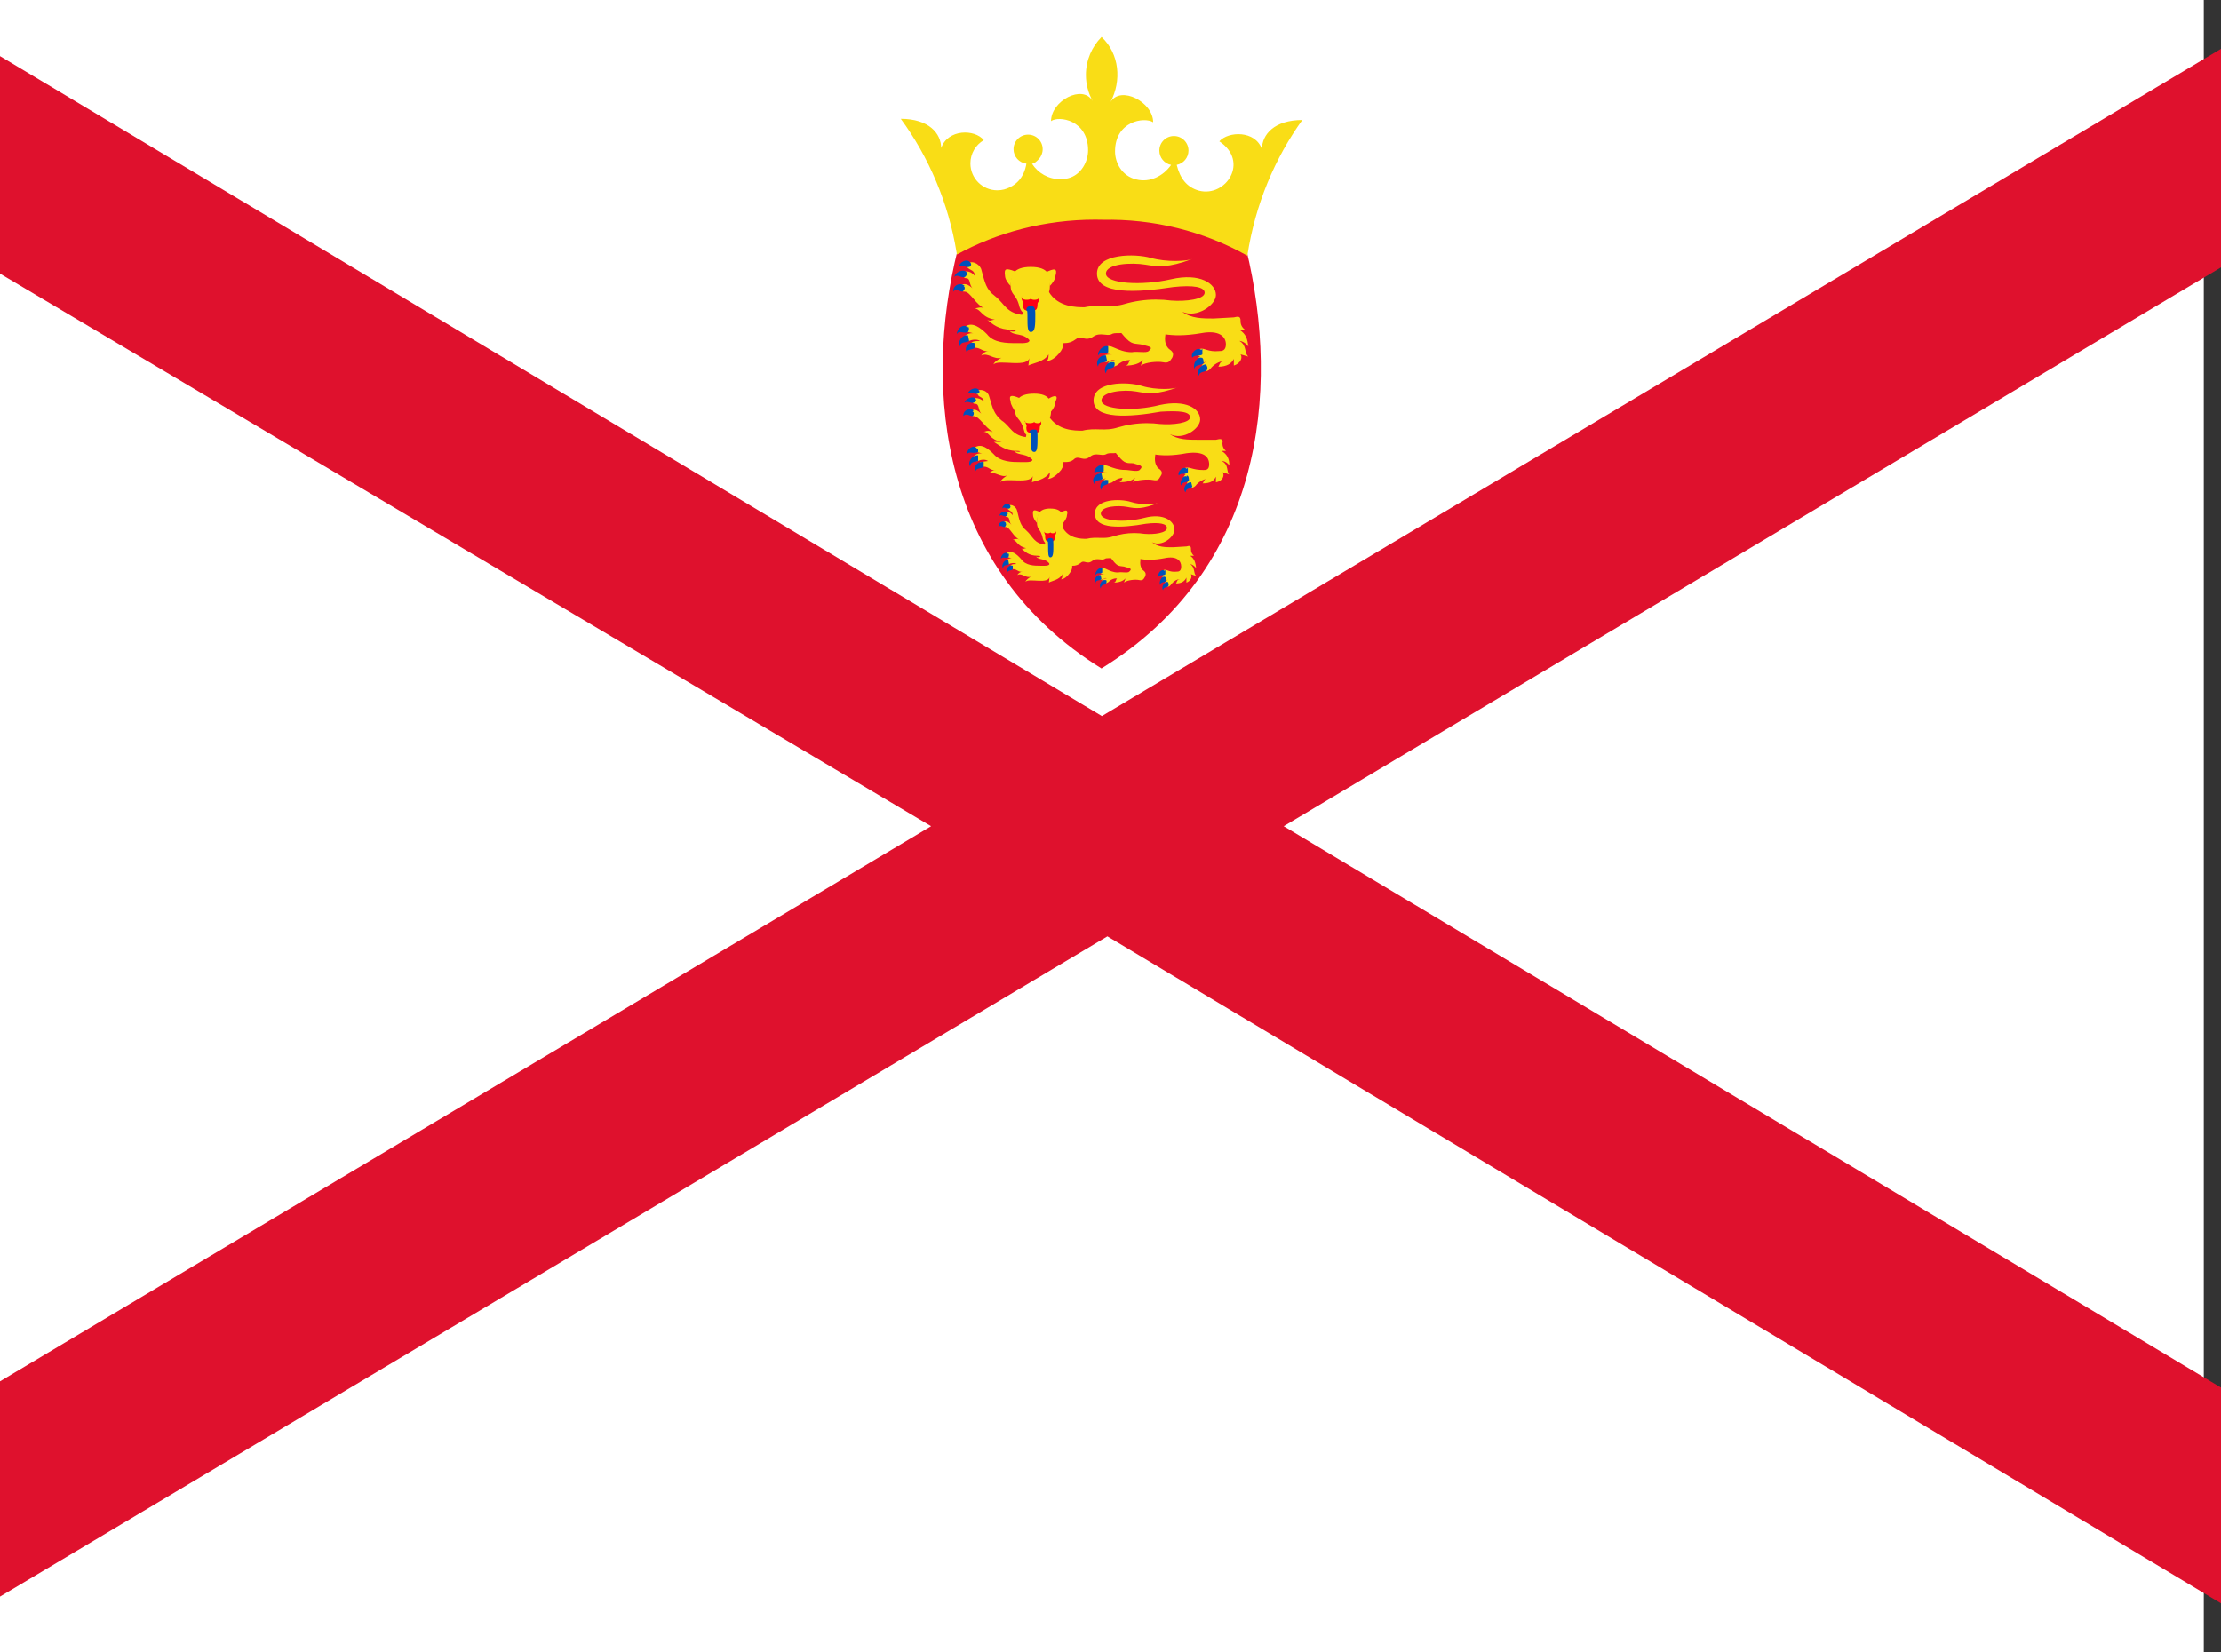 <!-- Generated by IcoMoon.io -->
<svg version="1.1" xmlns="http://www.w3.org/2000/svg" width="43" height="32" viewBox="0 0 43 32">
<rect x="0" y="0" width="43" height="32" fill="#333333" stroke="none"/>
<title>je</title>
<path fill="#fff" d="M0 0h42.667v32h-42.667z"></path>
<path fill="#df112d" d="M-5.333 0v2.133l23.36 13.867-23.253 13.867v2.133h3.413l23.253-13.867 23.147 13.867h3.413v-2.133l-23.147-13.867 23.253-13.867v-2.133h-3.52l-23.253 13.867-23.147-13.867h-3.413z"></path>
<path fill="#e8112d" d="M24.127 4.822c0.673 2.78 0.304 6.211-2.802 8.123-3.084-1.911-3.475-5.343-2.78-8.123 0.738-0.652 4.040-1.064 5.582 0z"></path>
<path fill="#f9dd16" d="M21.347 4.257c0.977-0.022 1.955 0.217 2.802 0.695 0.154-0.998 0.53-1.888 1.077-2.646l-0.012 0.018c-0.543 0-0.782 0.282-0.782 0.565-0.13-0.369-0.652-0.348-0.825-0.152 0.586 0.391 0.13 1.086-0.391 0.956-0.239-0.065-0.369-0.239-0.434-0.5 0.131-0.026 0.228-0.14 0.228-0.277 0-0.156-0.126-0.282-0.282-0.282s-0.282 0.126-0.282 0.282c0 0.137 0.097 0.251 0.226 0.277l0.002 0c-0.152 0.217-0.413 0.348-0.673 0.282-0.282-0.065-0.413-0.326-0.413-0.543 0-0.586 0.565-0.673 0.738-0.565 0-0.391-0.63-0.717-0.825-0.391 0.217-0.413 0.174-0.934-0.174-1.26-0.187 0.188-0.303 0.448-0.303 0.735 0 0.185 0.048 0.358 0.132 0.508l-0.003-0.005c-0.195-0.326-0.804 0-0.804 0.391 0.152-0.109 0.717-0.022 0.717 0.565 0 0.217-0.13 0.478-0.391 0.543-0.044 0.011-0.095 0.017-0.147 0.017-0.229 0-0.43-0.118-0.546-0.297l-0.002-0.003c0.043 0 0.087-0.043 0.13-0.087 0.048-0.050 0.077-0.119 0.077-0.194 0-0.156-0.126-0.282-0.282-0.282s-0.282 0.126-0.282 0.282c0 0.144 0.108 0.263 0.248 0.28l0.001 0c-0.043 0.261-0.195 0.434-0.434 0.5-0.039 0.010-0.083 0.016-0.129 0.016-0.288 0-0.521-0.233-0.521-0.521 0-0.191 0.103-0.359 0.257-0.449l0.002-0.001c-0.174-0.217-0.695-0.217-0.825 0.152 0-0.282-0.239-0.565-0.782-0.565 0.542 0.739 0.925 1.628 1.081 2.593l0.005 0.035c0.774-0.425 1.697-0.675 2.677-0.675 0.051 0 0.102 0.001 0.153 0.002l-0.008-0z"></path>
<path fill="#f9dd16" d="M23.693 6.993c-0.087 0-0.087 0.109-0.109 0.109 0.174 0 0.261-0.065 0.304-0.152v0.13c0.13-0.043 0.174-0.152 0.13-0.217l0.152 0.043c-0.087-0.065-0.022-0.217-0.174-0.304 0.043 0 0.13 0.043 0.174 0.109-0.022-0.152-0.043-0.239-0.174-0.326h0.109c-0.053-0.036-0.087-0.095-0.087-0.163 0-0.004 0-0.008 0-0.012l-0 0.001c0-0.087-0.043-0.087-0.13-0.065l-0.391 0.022c-0.217 0-0.434 0-0.608-0.13 0.282 0.13 0.652-0.13 0.652-0.326 0-0.217-0.304-0.434-0.869-0.304s-1.26 0.087-1.26-0.109 0.5-0.217 0.76-0.174c0.261 0.043 0.434 0.065 0.912-0.109-0.109 0.043-0.5 0.065-0.804-0.022s-1.042-0.087-1.042 0.304c0 0.413 0.782 0.369 1.477 0.261 0.391-0.043 0.608 0 0.608 0.109 0 0.13-0.369 0.174-0.652 0.152-0.087-0.012-0.188-0.019-0.29-0.019-0.214 0-0.421 0.031-0.616 0.088l0.015-0.004c-0.282 0.087-0.478 0-0.782 0.065-0.152 0-0.521 0-0.695-0.304-0.109 0.087-0.434 0.239-0.5 0.413-0.065 0.13 0 0.282 0.087 0.434 0.13 0.174-0.065 0.152-0.217 0.152-0.174 0-0.434 0-0.565-0.174-0.13-0.13-0.282-0.239-0.413-0.152-0.065 0.065 0 0.13 0.043 0.109l0.174 0.043c-0.026-0.012-0.057-0.019-0.090-0.019-0.048 0-0.092 0.015-0.128 0.042l0.001-0c-0.065 0.043 0 0.13 0.065 0.109 0.043-0.022 0.152-0.043 0.217 0-0.065 0-0.152 0-0.174 0.043s0 0.087 0.065 0.087c0.13 0 0.152 0.087 0.282 0.065-0.063 0.004-0.118 0.037-0.152 0.086l-0 0.001c0.13-0.065 0.239 0.087 0.391 0.043-0.043 0.022-0.152 0.087-0.152 0.13 0.087-0.109 0.695 0.087 0.695-0.152l-0.022 0.174c0.065-0.043 0.304-0.065 0.391-0.217 0 0.043 0 0.109-0.043 0.13 0.065 0 0.174-0.043 0.282-0.195 0.043-0.065 0.043-0.109 0.043-0.152 0.109 0 0.174-0.022 0.261-0.087s0.174 0.065 0.326-0.043c0.13-0.087 0.261 0 0.348-0.043 0.065-0.043 0.174 0 0.261-0.043s0.217 0.022 0.348-0.087c0.217 0.087 0.5 0.217 1.129 0.109 0.348-0.065 0.478 0.065 0.478 0.217 0 0.13-0.087 0.13-0.13 0.13-0.217 0.022-0.282-0.065-0.369-0.043-0.043 0.022-0.087 0.109 0 0.152-0.065 0.022-0.065 0.087-0.022 0.109s0.109 0 0.174-0.022c-0.087 0.022-0.152 0.087-0.109 0.152 0.022 0.043 0.087 0.065 0.152 0 0.065-0.087 0.174-0.152 0.261-0.152zM19.653 5.256c-0.174-0.065-0.217-0.065-0.195 0.087 0 0.065 0.065 0.152 0.109 0.195 0-0.065 0.022-0.217 0.087-0.261z"></path>
<path fill="#f9dd16" d="M20.239 5.278c0.174-0.087 0.239-0.087 0.195 0.065 0 0.065-0.065 0.152-0.109 0.195 0-0.065 0-0.217-0.087-0.261z"></path>
<path fill="#f9dd16" d="M19.957 5.169c0.348 0 0.391 0.174 0.369 0.369 0 0.217-0.109 0.13-0.174 0.434-0.022 0.087-0.109 0.109-0.217 0.109-0.065 0-0.152 0-0.195-0.13-0.065-0.282-0.174-0.217-0.174-0.434 0-0.174 0.043-0.348 0.391-0.348z"></path>
<path fill="#f9dd16" d="M19.067 5.973c-0.087-0.043-0.152 0-0.195 0 0.13 0.022 0.13 0.174 0.391 0.217-0.065 0-0.087 0.043-0.152 0 0.109 0.087 0.217 0.195 0.478 0.195 0.152 0 0.043 0.065-0.043 0.022 0.087 0.109 0.282 0.022 0.413 0.217 0-0.152-0.217-0.369-0.109-0.521-0.369-0.022-0.391-0.217-0.586-0.369-0.174-0.13-0.195-0.261-0.261-0.5-0.022-0.109-0.152-0.174-0.217-0.152-0.065 0-0.109 0.065-0.043 0.109 0.043 0.043 0.13 0.043 0.13 0.152-0.065-0.087-0.174-0.109-0.217-0.065-0.022 0.043 0 0.109 0.043 0.109 0.109 0 0.043 0.13 0.152 0.217-0.109-0.109-0.195-0.13-0.261-0.065-0.022 0.043 0 0.109 0.087 0.109 0.109 0 0.217 0.261 0.391 0.326zM21.89 6.972c-0.043 0-0.022 0.109-0.109 0.109 0.174 0 0.282-0.043 0.348-0.109l-0.043 0.109c0.087-0.065 0.326-0.087 0.434-0.065s0.13-0.022 0.174-0.087c0.043-0.087 0-0.13-0.065-0.174-0.065-0.065-0.087-0.152-0.065-0.282-0.304-0.434-0.869-0.217-0.869-0.043 0.195 0.239 0.217 0.217 0.391 0.239 0.152 0.043 0.261 0.043 0.152 0.13-0.043 0.043-0.217 0-0.326 0.022-0.282 0-0.434-0.195-0.5-0.087-0.065 0.087 0 0.13 0.13 0.13-0.087 0-0.217 0-0.195 0.087 0.043 0.152 0.174-0.022 0.239 0.022-0.043 0-0.13 0.022-0.13 0.065s0.109 0.109 0.217 0c0.056-0.041 0.127-0.065 0.203-0.065 0.005 0 0.010 0 0.015 0l-0.001-0z"></path>
<path fill="#ff0016" d="M19.957 6.016c0.087 0 0.13 0 0.13-0.13 0-0.043 0.065-0.065 0.022-0.152 0.043 0.087-0.152 0.087-0.152 0.043 0 0.043-0.217 0.043-0.174-0.043-0.022 0.087 0.043 0.109 0.022 0.152 0 0.13 0.043 0.13 0.152 0.13z"></path>
<path fill="#000" d="M19.848 5.755l-0.217-0.065M19.848 5.755h-0.217M19.848 5.777l-0.195 0.065M20.022 5.755l0.217-0.065M20.022 5.755h0.261M20.022 5.777l0.217 0.065"></path>
<path fill="#0051ba" d="M18.784 5.082c-0.065-0.087-0.217 0-0.217 0.087 0.043-0.065 0.13 0.022 0.195 0 0.022 0 0.065-0.043 0.022-0.087zM18.719 5.278c-0.065-0.087-0.239 0-0.239 0.087 0.043-0.065 0.13 0.022 0.195 0 0.022 0 0.065-0.065 0.043-0.087zM18.676 5.538c-0.087-0.087-0.239 0-0.217 0.109 0.043-0.065 0.13 0 0.174 0 0.043-0.022 0.065-0.087 0.022-0.109zM18.741 6.342c-0.087-0.087-0.217 0.022-0.217 0.13 0.043-0.087 0.152 0 0.217-0.043 0 0 0.043-0.065 0-0.109zM18.741 6.494c-0.109-0.022-0.217 0.13-0.152 0.217 0-0.109 0.13-0.065 0.174-0.109l-0.022-0.109zM18.871 6.646c-0.109-0.043-0.217 0.087-0.152 0.174 0-0.065 0.13-0.043 0.152-0.087v-0.109zM21.412 6.885c-0.109-0.022-0.217 0.109-0.152 0.217 0-0.109 0.13-0.065 0.174-0.109l-0.022-0.109zM21.543 7.015c-0.109-0.022-0.195 0.13-0.13 0.217 0-0.109 0.13-0.087 0.152-0.13 0.022-0.022 0.022-0.087 0-0.087zM21.456 6.711c-0.087-0.043-0.217 0.087-0.195 0.174 0.043-0.087 0.152-0.022 0.195-0.065v-0.087zM23.258 6.928c-0.087-0.022-0.174 0.13-0.13 0.217 0-0.087 0.13-0.065 0.174-0.109 0-0.043 0-0.109-0.043-0.109zM23.258 6.776c-0.087-0.065-0.217 0.065-0.174 0.152 0.043-0.065 0.152-0.022 0.195-0.065v-0.109zM23.345 7.058c-0.109 0-0.195 0.152-0.13 0.217 0-0.087 0.13-0.065 0.152-0.109s0-0.087-0.022-0.109zM19.957 5.929c0.065 0 0.087 0.022 0.087 0.152 0 0.217 0 0.348-0.087 0.348-0.065 0-0.065-0.109-0.065-0.282 0-0.087 0-0.152-0.022-0.13 0-0.065 0.022-0.087 0.087-0.087z"></path>
<path fill="#f9dd16" d="M23.367 9.274c-0.065 0-0.065 0.087-0.087 0.087 0.152 0 0.217-0.043 0.261-0.13v0.109c0.13-0.022 0.174-0.13 0.13-0.195l0.13 0.043c-0.065-0.043 0-0.195-0.152-0.261 0.043 0 0.109 0.022 0.152 0.087 0-0.13-0.043-0.217-0.152-0.282h0.087c-0.042-0.032-0.069-0.082-0.069-0.138 0-0.012 0.001-0.025 0.004-0.036l-0 0.001c0-0.065-0.043-0.065-0.13-0.043h-0.348c-0.195 0-0.391 0-0.543-0.109 0.261 0.13 0.586-0.109 0.586-0.282 0-0.217-0.282-0.391-0.782-0.282-0.5 0.13-1.129 0.087-1.129-0.087s0.434-0.217 0.673-0.174c0.239 0.043 0.391 0.065 0.825-0.087-0.087 0.043-0.434 0.065-0.717-0.022s-0.934-0.087-0.934 0.282c0 0.369 0.695 0.326 1.303 0.217 0.369-0.022 0.565 0 0.565 0.109s-0.326 0.152-0.586 0.13c-0.074-0.010-0.16-0.016-0.247-0.016-0.198 0-0.39 0.030-0.57 0.084l0.014-0.004c-0.261 0.087-0.434 0-0.695 0.065-0.152 0-0.478 0-0.652-0.282-0.087 0.087-0.369 0.217-0.434 0.369-0.043 0.13 0 0.261 0.087 0.391 0.109 0.152-0.065 0.13-0.217 0.13-0.13 0-0.369 0-0.5-0.152-0.109-0.109-0.239-0.217-0.369-0.13-0.043 0.065 0 0.109 0.043 0.087l0.152 0.043c-0.023-0.011-0.050-0.017-0.079-0.017-0.044 0-0.084 0.014-0.117 0.039l0-0c-0.043 0.043 0 0.13 0.065 0.109 0.043-0.022 0.13-0.043 0.195 0l-0.152 0.022c-0.022 0.022 0 0.087 0.065 0.087 0.109 0 0.13 0.087 0.239 0.065-0.053 0.002-0.099 0.027-0.13 0.065l-0 0c0.109-0.043 0.217 0.087 0.348 0.043-0.043 0.022-0.13 0.087-0.13 0.13 0.065-0.109 0.63 0.065 0.63-0.152l-0.022 0.152c0.043-0.022 0.261-0.043 0.348-0.195 0 0.043 0 0.109-0.043 0.13 0.065 0 0.152-0.043 0.261-0.174 0.043-0.065 0.043-0.109 0.043-0.152 0.087 0 0.152 0 0.217-0.065 0.087-0.065 0.174 0.065 0.304-0.043 0.109-0.087 0.217 0 0.304-0.043 0.065-0.043 0.174 0 0.239-0.043s0.217 0.022 0.326-0.065c0.195 0.065 0.434 0.195 0.999 0.087 0.326-0.043 0.434 0.065 0.434 0.217 0 0.109-0.065 0.109-0.109 0.109-0.217 0-0.261-0.065-0.348-0.043-0.022 0-0.065 0.087 0 0.13-0.043 0.022-0.043 0.087 0 0.109s0.087 0 0.152-0.022c-0.087 0-0.152 0.065-0.109 0.13 0.022 0.043 0.087 0.065 0.152 0 0.043-0.065 0.152-0.13 0.217-0.13zM19.74 7.71c-0.152-0.065-0.217-0.065-0.174 0.065 0 0.065 0.065 0.152 0.087 0.195 0-0.065 0.022-0.217 0.087-0.239z"></path>
<path fill="#f9dd16" d="M20.283 7.732c0.13-0.087 0.217-0.087 0.152 0.043 0 0.065-0.043 0.152-0.087 0.195 0-0.065 0-0.217-0.087-0.239z"></path>
<path fill="#f9dd16" d="M20.022 7.623c0.304 0 0.348 0.152 0.326 0.348 0 0.195-0.109 0.109-0.152 0.391-0.022 0.065-0.109 0.087-0.217 0.087-0.043 0-0.13 0-0.152-0.109-0.065-0.261-0.174-0.217-0.174-0.391s0.043-0.326 0.369-0.326z"></path>
<path fill="#f9dd16" d="M19.197 8.362c-0.065-0.043-0.13 0-0.152 0 0.109 0 0.109 0.152 0.348 0.195h-0.152c0.109 0.065 0.217 0.174 0.434 0.174 0.152 0 0.043 0.043-0.043 0 0.087 0.109 0.261 0.022 0.391 0.217 0-0.152-0.217-0.348-0.109-0.478-0.326-0.022-0.348-0.217-0.521-0.326-0.152-0.13-0.174-0.239-0.239-0.456-0.022-0.109-0.13-0.152-0.217-0.13-0.043 0-0.087 0.043 0 0.087 0 0.043 0.109 0.043 0.109 0.13-0.065-0.065-0.174-0.087-0.217-0.043 0 0.043 0 0.087 0.043 0.087 0.109 0 0.043 0.13 0.152 0.217-0.109-0.109-0.174-0.13-0.239-0.065-0.022 0.022 0 0.087 0.065 0.087 0.109 0 0.217 0.217 0.369 0.304zM21.76 9.23c-0.043 0-0.022 0.109-0.109 0.109 0.152 0 0.261-0.022 0.326-0.087l-0.043 0.087c0.065-0.043 0.282-0.065 0.391-0.043s0.109-0.022 0.152-0.087c0.043-0.065 0-0.109-0.065-0.152-0.043-0.065-0.065-0.13-0.043-0.261-0.282-0.391-0.782-0.195-0.782-0.043 0.174 0.217 0.195 0.217 0.348 0.217 0.13 0.043 0.217 0.043 0.13 0.13-0.043 0.043-0.195 0-0.282 0-0.261 0-0.391-0.152-0.456-0.065s0 0.109 0.109 0.109c-0.065 0-0.195 0-0.174 0.087 0.043 0.13 0.152 0 0.217 0-0.043 0-0.109 0.043-0.109 0.087 0 0.022 0.087 0.087 0.195 0 0.051-0.041 0.117-0.065 0.188-0.065 0.003 0 0.005 0 0.008 0h-0z"></path>
<path fill="#ff0016" d="M20.022 8.383c0.065 0 0.109 0 0.109-0.109 0-0.043 0.065-0.065 0-0.13 0.065 0.065-0.109 0.065-0.109 0.022 0 0.043-0.217 0.043-0.174-0.022 0 0.065 0.043 0.087 0.022 0.13 0 0.109 0.043 0.109 0.152 0.109z"></path>
<path fill="#000" d="M19.914 8.166l-0.195-0.065M19.914 8.166h-0.195M19.914 8.166l-0.174 0.065M20.066 8.166l0.217-0.065M20.066 8.166h0.239M20.087 8.166l0.174 0.065"></path>
<path fill="#0051ba" d="M18.958 7.558c-0.065-0.087-0.217 0-0.217 0.065 0.065-0.043 0.13 0.022 0.195 0 0 0 0.065-0.043 0-0.065zM18.893 7.732c-0.043-0.087-0.217 0-0.217 0.065 0.043-0.043 0.13 0.022 0.174 0 0.022 0 0.065-0.043 0.043-0.065zM18.849 7.949c-0.065-0.065-0.217 0-0.195 0.109 0.043-0.065 0.13 0 0.174 0 0.022 0 0.043-0.087 0-0.087zM18.915 8.687c-0.065-0.087-0.195 0-0.195 0.109 0.043-0.065 0.13 0 0.217-0.043v-0.065zM18.915 8.818c-0.087 0-0.195 0.13-0.13 0.217 0-0.109 0.109-0.087 0.152-0.109v-0.109zM19.045 8.948c-0.109-0.022-0.217 0.087-0.152 0.174 0-0.065 0.13-0.043 0.152-0.087v-0.087zM21.325 9.165c-0.109 0-0.217 0.109-0.13 0.217 0-0.109 0.109-0.065 0.152-0.109l-0.022-0.109zM21.434 9.295c-0.087-0.022-0.174 0.109-0.109 0.195 0-0.109 0.109-0.087 0.13-0.13v-0.065zM21.369 9.013c-0.087-0.043-0.217 0.087-0.174 0.152 0.022-0.065 0.13 0 0.174-0.043v-0.087zM22.976 9.23c-0.065-0.043-0.152 0.109-0.109 0.174 0-0.065 0.109-0.065 0.152-0.087 0-0.043 0-0.109-0.043-0.109zM22.976 9.078c-0.065-0.065-0.195 0.065-0.152 0.13 0.043-0.065 0.13 0 0.174-0.065v-0.087zM23.063 9.339c-0.109 0-0.174 0.13-0.109 0.195 0-0.087 0.109-0.065 0.13-0.109l-0.022-0.087zM20.022 8.318c0.043 0 0.065 0 0.065 0.13 0 0.195 0 0.304-0.065 0.304s-0.065-0.087-0.065-0.239c0-0.087 0-0.152-0.022-0.13 0-0.043 0-0.065 0.087-0.065z"></path>
<path fill="#f9dd16" d="M22.839 11.218c-0.058 0-0.058 0.081-0.073 0.081 0.116 0 0.175-0.049 0.204-0.114v0.098c0.087-0.033 0.116-0.114 0.087-0.163l0.102 0.033c-0.058-0.049-0.015-0.163-0.116-0.228 0.029 0 0.087 0.033 0.116 0.081-0.015-0.114-0.029-0.179-0.116-0.244h0.073c-0.035-0.027-0.058-0.071-0.058-0.122 0-0.003 0-0.006 0-0.009l-0 0c0-0.065-0.029-0.065-0.087-0.049l-0.262 0.016c-0.145 0-0.291 0-0.407-0.098 0.189 0.098 0.437-0.098 0.437-0.244 0-0.163-0.204-0.326-0.582-0.228s-0.844 0.065-0.844-0.081 0.335-0.163 0.509-0.13c0.175 0.033 0.291 0.049 0.611-0.081-0.073 0.033-0.335 0.049-0.538-0.016s-0.698-0.065-0.698 0.228c0 0.309 0.524 0.277 0.989 0.195 0.262-0.033 0.407 0 0.407 0.081 0 0.098-0.247 0.13-0.437 0.114-0.058-0.009-0.126-0.015-0.194-0.015-0.143 0-0.282 0.023-0.413 0.066l0.010-0.003c-0.189 0.065-0.32 0-0.524 0.049-0.102 0-0.349 0-0.466-0.228-0.073 0.065-0.291 0.179-0.335 0.309-0.044 0.098 0 0.212 0.058 0.326 0.087 0.13-0.044 0.114-0.145 0.114-0.116 0-0.291 0-0.378-0.13-0.087-0.098-0.189-0.179-0.276-0.114-0.044 0.049 0 0.098 0.029 0.081l0.116 0.033c-0.018-0.009-0.038-0.015-0.060-0.015-0.032 0-0.062 0.012-0.086 0.031l0-0c-0.044 0.033 0 0.098 0.044 0.081 0.029-0.016 0.102-0.033 0.145 0-0.044 0-0.102 0-0.116 0.033s0 0.065 0.044 0.065c0.087 0 0.102 0.065 0.189 0.049-0.043 0.003-0.079 0.028-0.102 0.065l-0 0.001c0.087-0.049 0.16 0.065 0.262 0.033-0.029 0.016-0.102 0.065-0.102 0.098 0.058-0.081 0.466 0.065 0.466-0.114l-0.015 0.13c0.044-0.033 0.204-0.049 0.262-0.163 0 0.033 0 0.081-0.029 0.098 0.044 0 0.116-0.033 0.189-0.147 0.029-0.049 0.029-0.081 0.029-0.114 0.073 0 0.116-0.016 0.175-0.065s0.116 0.049 0.218-0.033c0.087-0.065 0.175 0 0.233-0.033 0.044-0.033 0.116 0 0.175-0.033s0.145 0.016 0.233-0.065c0.145 0.065 0.335 0.163 0.757 0.081 0.233-0.049 0.32 0.049 0.32 0.163 0 0.098-0.058 0.098-0.087 0.098-0.145 0.016-0.189-0.049-0.247-0.033-0.029 0.016-0.058 0.081 0 0.114-0.044 0.016-0.044 0.065-0.015 0.081s0.073 0 0.116-0.016c-0.058 0.016-0.102 0.065-0.073 0.114 0.015 0.033 0.058 0.049 0.102 0 0.044-0.065 0.116-0.114 0.175-0.114zM20.132 9.914c-0.116-0.049-0.145-0.049-0.131 0.065 0 0.049 0.044 0.114 0.073 0.147 0-0.049 0.015-0.163 0.058-0.195z"></path>
<path fill="#f9dd16" d="M20.525 9.931c0.116-0.065 0.16-0.065 0.131 0.049 0 0.049-0.044 0.114-0.073 0.147 0-0.049 0-0.163-0.058-0.195z"></path>
<path fill="#f9dd16" d="M20.336 9.849c0.233 0 0.262 0.13 0.247 0.277 0 0.163-0.073 0.098-0.116 0.326-0.015 0.065-0.073 0.081-0.145 0.081-0.044 0-0.102 0-0.131-0.098-0.044-0.212-0.116-0.163-0.116-0.326 0-0.13 0.029-0.261 0.262-0.261z"></path>
<path fill="#f9dd16" d="M19.739 10.452c-0.058-0.033-0.102 0-0.131 0 0.087 0.016 0.087 0.13 0.262 0.163-0.044 0-0.058 0.033-0.102 0 0.073 0.065 0.145 0.147 0.32 0.147 0.102 0 0.029 0.049-0.029 0.016 0.058 0.081 0.189 0.016 0.276 0.163 0-0.114-0.145-0.277-0.073-0.391-0.247-0.016-0.262-0.163-0.393-0.277-0.116-0.098-0.131-0.195-0.175-0.375-0.015-0.081-0.102-0.13-0.145-0.114-0.044 0-0.073 0.049-0.029 0.081 0.029 0.033 0.087 0.033 0.087 0.114-0.044-0.065-0.116-0.081-0.145-0.049-0.015 0.033 0 0.081 0.029 0.081 0.073 0 0.029 0.098 0.102 0.163-0.073-0.081-0.131-0.098-0.175-0.049-0.015 0.033 0 0.081 0.058 0.081 0.073 0 0.145 0.195 0.262 0.244zM21.631 11.201c-0.029 0-0.015 0.081-0.073 0.081 0.116 0 0.189-0.033 0.233-0.081l-0.029 0.081c0.058-0.049 0.218-0.065 0.291-0.049s0.087-0.016 0.116-0.065c0.029-0.065 0-0.098-0.044-0.13-0.044-0.049-0.058-0.114-0.044-0.212-0.204-0.326-0.582-0.163-0.582-0.033 0.131 0.179 0.145 0.163 0.262 0.179 0.102 0.033 0.175 0.033 0.102 0.098-0.029 0.033-0.145 0-0.218 0.016-0.189 0-0.291-0.147-0.335-0.065-0.044 0.065 0 0.098 0.087 0.098-0.058 0-0.145 0-0.131 0.065 0.029 0.114 0.116-0.016 0.16 0.016-0.029 0-0.087 0.016-0.087 0.049s0.073 0.081 0.145 0c0.038-0.031 0.085-0.049 0.136-0.049 0.003 0 0.007 0 0.010 0l-0-0z"></path>
<path fill="#ff0016" d="M20.336 10.485c0.058 0 0.087 0 0.087-0.098 0-0.033 0.044-0.049 0.015-0.114 0.029 0.065-0.102 0.065-0.102 0.033 0 0.033-0.145 0.033-0.116-0.033-0.015 0.065 0.029 0.081 0.015 0.114 0 0.098 0.029 0.098 0.102 0.098z"></path>
<path fill="#000" d="M20.263 10.289l-0.145-0.049M20.263 10.289h-0.145M20.263 10.305l-0.131 0.049M20.38 10.289l0.145-0.049M20.38 10.289h0.175M20.38 10.305l0.145 0.049"></path>
<path fill="#0051ba" d="M19.55 9.784c-0.044-0.065-0.145 0-0.145 0.065 0.029-0.049 0.087 0.016 0.131 0 0.015 0 0.044-0.033 0.015-0.065zM19.507 9.931c-0.044-0.065-0.16 0-0.16 0.065 0.029-0.049 0.087 0.016 0.131 0 0.015 0 0.044-0.049 0.029-0.065zM19.477 10.126c-0.058-0.065-0.16 0-0.145 0.081 0.029-0.049 0.087 0 0.116 0 0.029-0.016 0.044-0.065 0.015-0.081zM19.521 10.729c-0.058-0.065-0.145 0.016-0.145 0.098 0.029-0.065 0.102 0 0.145-0.033 0 0 0.029-0.049 0-0.081zM19.521 10.843c-0.073-0.016-0.145 0.098-0.102 0.163 0-0.081 0.087-0.049 0.116-0.081l-0.015-0.081zM19.608 10.957c-0.073-0.033-0.145 0.065-0.102 0.13 0-0.049 0.087-0.033 0.102-0.065v-0.081zM21.311 11.136c-0.073-0.016-0.145 0.081-0.102 0.163 0-0.081 0.087-0.049 0.116-0.081l-0.015-0.081zM21.398 11.234c-0.073-0.016-0.131 0.098-0.087 0.163 0-0.081 0.087-0.065 0.102-0.098 0.015-0.016 0.015-0.065 0-0.065zM21.34 11.006c-0.058-0.033-0.145 0.065-0.131 0.13 0.029-0.065 0.102-0.016 0.131-0.049v-0.065zM22.548 11.169c-0.058-0.016-0.116 0.098-0.087 0.163 0-0.065 0.087-0.049 0.116-0.081 0-0.033 0-0.081-0.029-0.081zM22.548 11.055c-0.058-0.049-0.145 0.049-0.116 0.114 0.029-0.049 0.102-0.016 0.131-0.049v-0.081zM22.606 11.266c-0.073 0-0.131 0.114-0.087 0.163 0-0.065 0.087-0.049 0.102-0.081s0-0.065-0.015-0.081zM20.336 10.419c0.044 0 0.058 0.016 0.058 0.114 0 0.163 0 0.261-0.058 0.261-0.044 0-0.044-0.081-0.044-0.212 0-0.065 0-0.114-0.015-0.098 0-0.049 0.015-0.065 0.058-0.065z"></path>
</svg>
